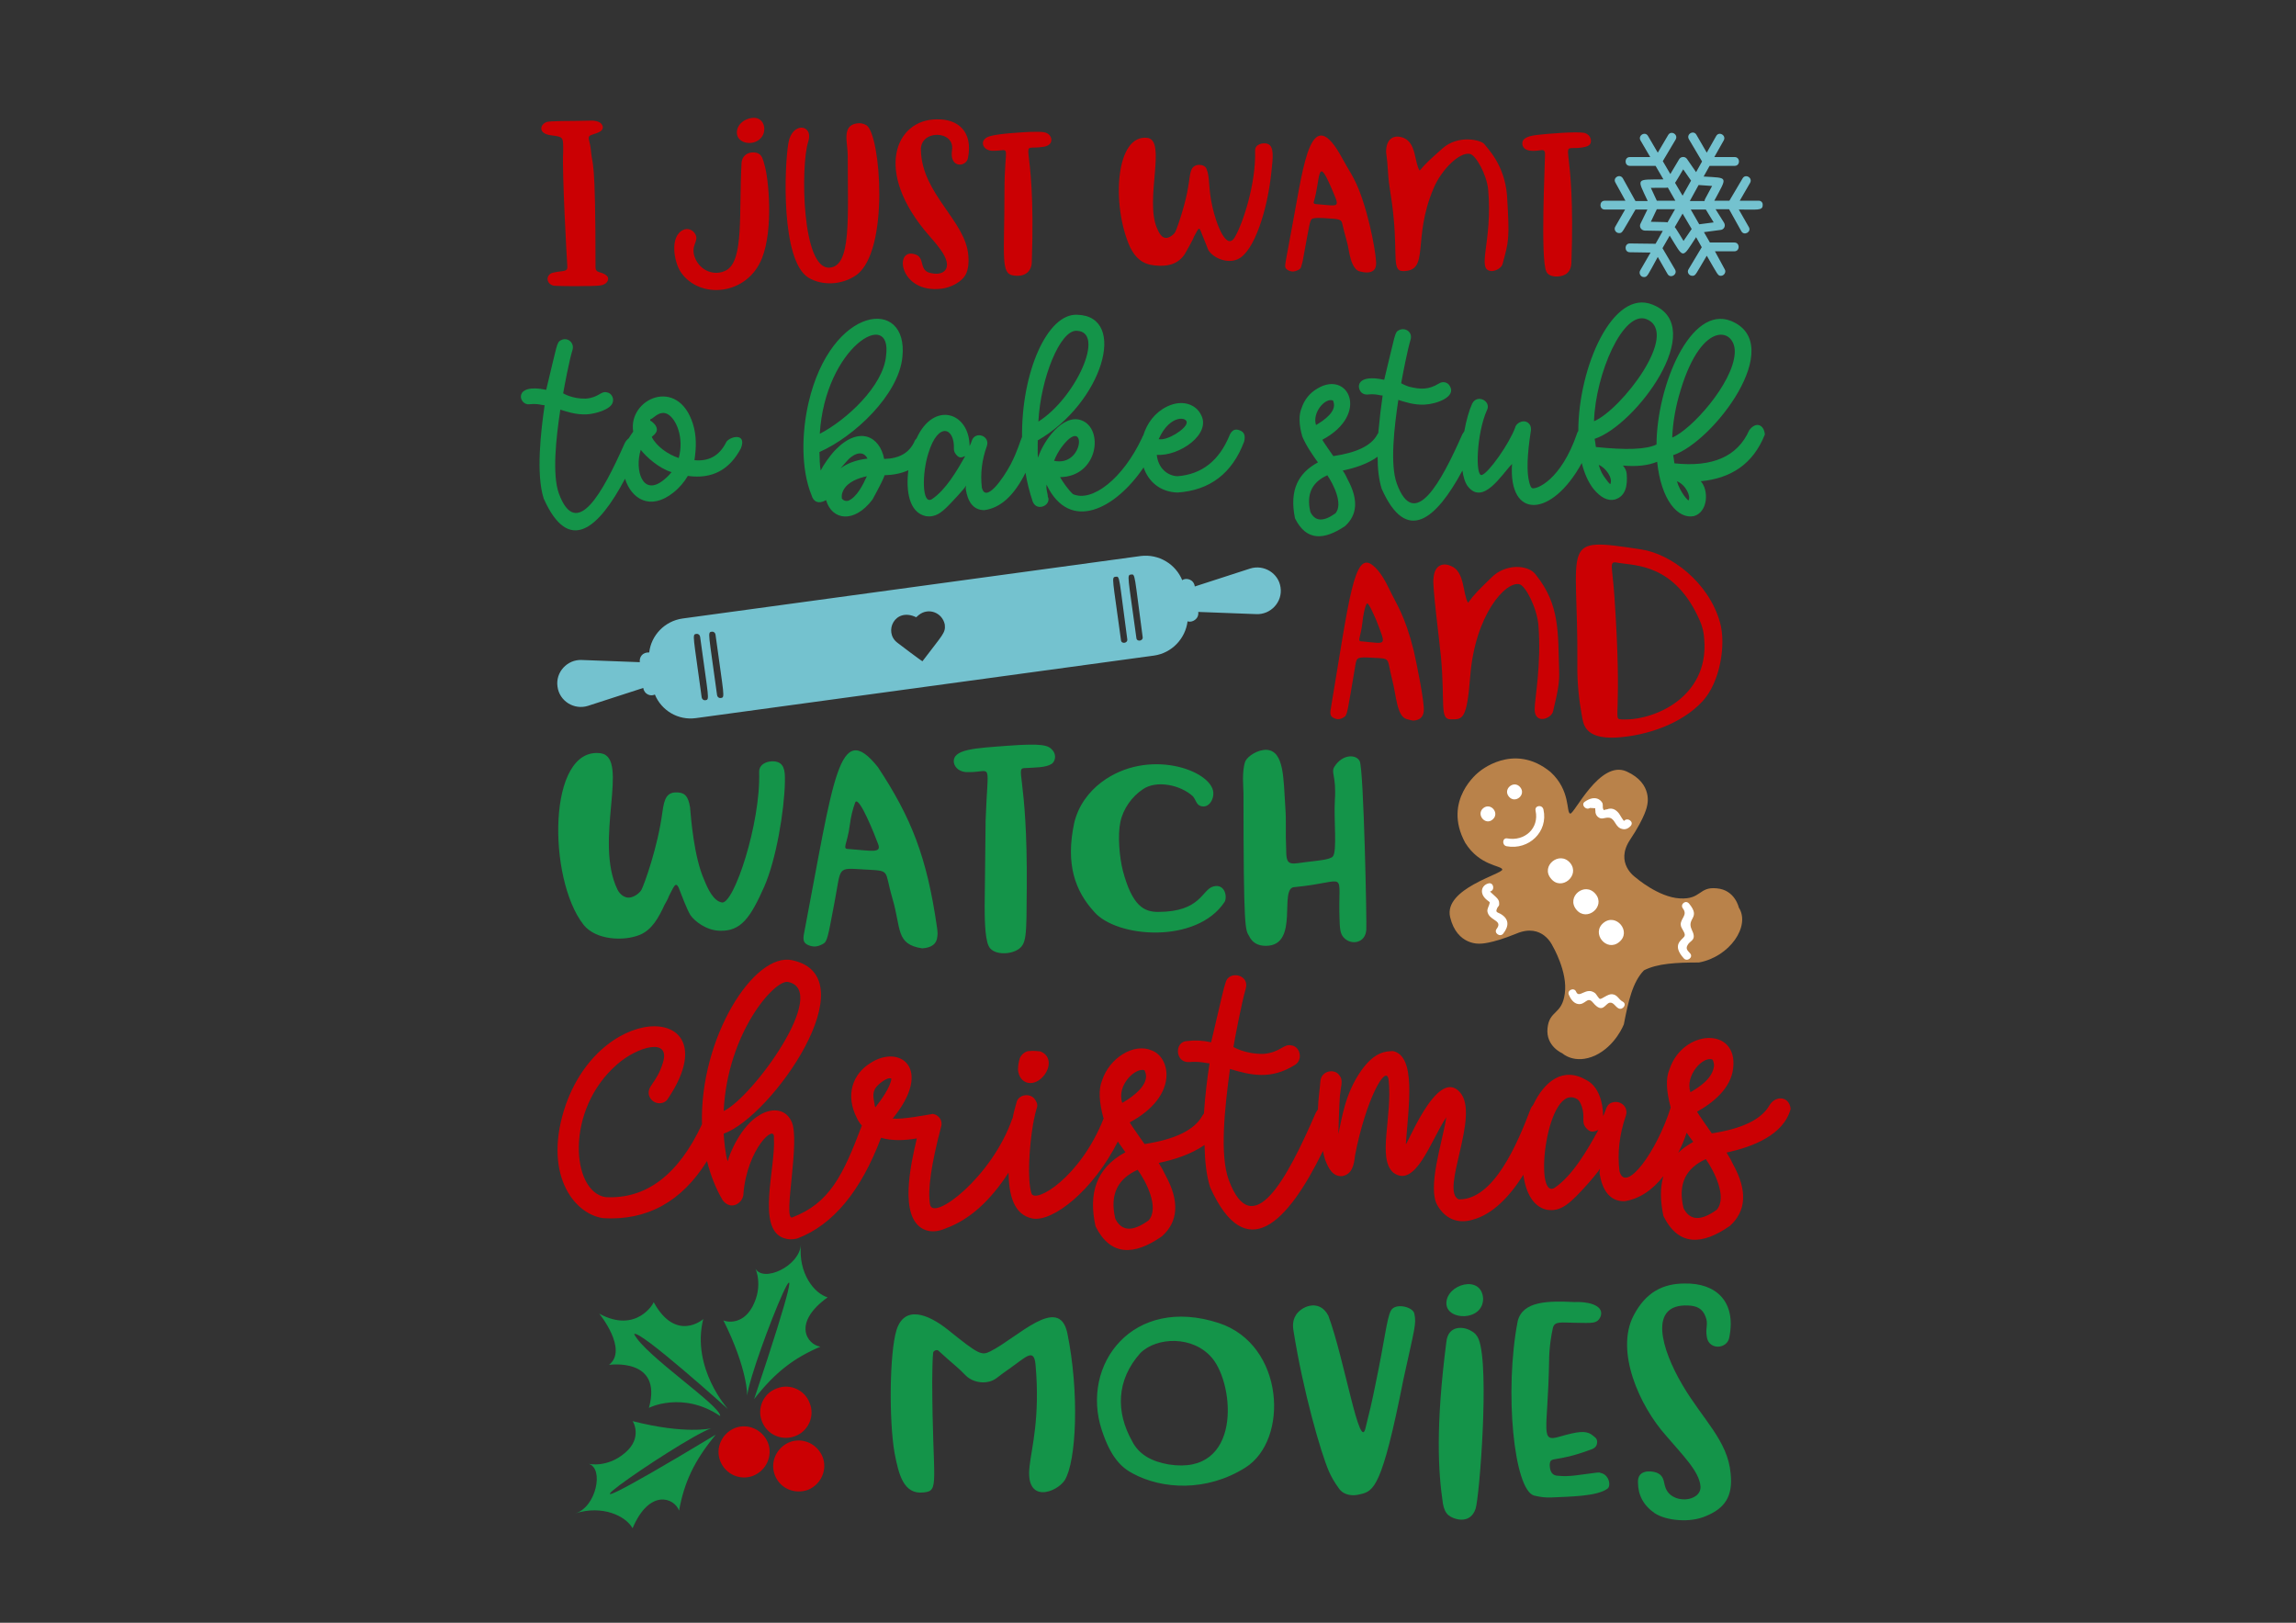 <?xml version="1.0" encoding="utf-8"?>
<!-- Generator: Adobe Illustrator 21.0.2, SVG Export Plug-In . SVG Version: 6.00 Build 0)  -->
<svg version="1.1" id="Layer_1" xmlns="http://www.w3.org/2000/svg" xmlns:xlink="http://www.w3.org/1999/xlink" x="0px" y="0px"
	 viewBox="0 0 731 516.6" style="enable-background:new 0 0 731 516.6;" xml:space="preserve">
<rect x="0" y="0" width="731" height="516.6" fill="#333333" stroke="none"/>
<style type="text/css">
	.st0{fill:#149449;}
	.st1{fill:#CB0003;}
	.st2{fill:#74C2CF;}
	.st3{fill:#B9824A;}
	.st4{fill:#FFFFFF;}
</style>
<g>
	<path class="st0" d="M394.7,137c-1.4-0.6-2.5-0.1-3.2,1.5c-3.3,8.1-8.8,12.5-16.6,13.1c-3.2-0.1-6.2-2.6-6.6-6.8
		c7.2,0.5,17.6-6.7,14-12.9c-1.5-3-5.7-4.9-10.7-2.5c-3.9,1.9-6.4,5.3-7.6,9.2c-0.2,0.2-0.3,0.5-0.4,0.8c-6.1,13-15.9,20.6-22,17.9
		c-1.5-1.4-3.1-3.7-4.1-5.4c12.2-0.2,14-15.5,6.8-18.1c-5.9-2.2-12.2,6.7-13.8,11.9c-0.2-0.8-0.1-3.3-0.1-5.5
		c20.5-11.8,28.9-39.5,12.6-40c-9.6-0.5-17.8,18.4-17.6,38.9c-0.7,1.5-1.3,4.2-3.6,8.7c-2.5,4.7-8,12.5-9.2,7.4
		c-0.5-4.4,0-8.8,1.6-13.2c1.1-3.3-3.7-4.9-4.8-1.7c-0.2,0.6-0.4,1.2-0.7,1.7c-0.1-10.9-11.5-14.4-16.9-2.4
		c-0.2,0.2-0.4,0.4-0.5,0.6c-1.7,4.1-5.2,5.8-9.8,5.9c-1.4-7.3-8-10.6-15.5-2.9c-2,2.1-4,5.1-4.7,6.6c-0.3-1.3-0.4-4.6-0.4-5.9
		c11.1-4.9,25.2-18.2,26.4-30.2c2.1-19.3-22.7-16.7-29.9,14.6c-2.1,9.1-2.5,20.9,1,29.4c0.5,1.8,2,3,4.6,1.5c1.9,6.5,9,7.5,14.8-0.2
		c2.4-4.4,3.7-7,3.8-7.7c2.9-0.1,5.4-0.6,7.6-1.6c-0.8,6.5,0.2,13.4,5.5,14.6c3.1,0.5,5-1.1,7.2-3.3c0.5-0.5,5.7-5.9,5.7-6.5
		c0,0.5-0.2,0.7-0.1,1.3c0.6,3.7,2.2,6.6,5.9,6.6c5.2-0.7,9.5-4.7,13.1-11.9c0.5,3.1,1.3,6.2,2.3,9.2c1.4,3.4,6.1,1,4.8-1.6
		c0-1.2-0.6-2-0.4-3.8c7.4,15.4,22,7.7,30.9-5.5c1.5,4.4,5.1,7.8,10.8,8c10.3-0.7,17.4-6.1,21.2-16.2
		C396.6,138.6,396.1,137.5,394.7,137z M377.8,134.7c-0.3,1.9-6.2,5.7-8.9,5.1C372.5,131.7,378.3,132.7,377.8,134.7z M342.8,105.3
		c9.4,0.3-0.5,21.6-12.2,28.9C331.3,120.5,337.5,105,342.8,105.3z M282.1,113.3c-0.9,9.6-12.6,20.4-21.1,24.8
		C262.7,110.4,284.2,97.7,282.1,113.3z M270.1,159.4c-0.8,0.2-1.5,0-2-0.6c-0.1,0-0.1-0.3-0.1-0.9c0-0.6,0.2-1.2,0.6-2
		c1.5-2.6,4.7-3.7,7.4-4.3C274.8,154.2,272.9,158.2,270.1,159.4z M267.6,149.1c0.8-0.9,1.5-1.7,2.1-2.4c1.5-1.8,4.9-3.9,6.5-0.7
		C272.6,146.4,269.7,147.5,267.6,149.1z M296.7,158.9c-3.2,2-3.2-8.2-1.1-14.7c3.1-10.1,8.4-8.1,8.1-1.3c0,0.6,0.2,1.2,0.7,1.8
		c0.9,1.1,1.5,1.1,2.9,0.5C304.7,149.8,301.1,156,296.7,158.9z M335.6,146.7c0.5-1.4,1.5-3.1,2.2-4.1
		C346,131.4,345.5,148.8,335.6,146.7z M561.9,138.3c-0.3-3.2-2.9-4.2-5-1.3c-3.7,8.3-11.6,11.8-23.8,10.5c-0.2-1.4-0.3-2.3-0.4-2.6
		c12.9-4.3,36.3-35.3,18.5-42.7c-13-5.3-23.7,20.7-23.8,39.3c-3.3,1.6-9.7,1.8-19.3,0.8c-0.2-1.4-0.3-2.2-0.4-2.6
		c13.1-4.3,36.3-35.6,18.5-42.7c-12.7-5.3-23.7,20-23.7,40.2c-0.1,0.1-0.2,0.3-0.3,0.5c-5.2,15.4-13.2,18.2-14.4,17.7
		c-0.3-0.1-0.6-0.7-0.9-1.8c-0.9-3.3-0.7-8.8,0.5-16.5c0.1-0.7,0-1.4-0.4-2c-1.4-1.9-4.2-0.7-4.6,1c-1.9,5.2-8.5,14.5-10.6,15.1
		c-2.2,0.7-1.7-13.3,1.6-20.6c1.5-2.9-3.1-5.3-4.7-2.1c-1,2.2-1.9,5.4-2.5,8.8c-0.2,0.3-0.4,0.6-0.6,0.9
		c-6.8,15.4-15.3,31.1-20.9,15.7c-2.2-6.1-0.8-18,0.5-26.6c1.6,0.5,4.9,1.7,8.4,1.5c3.9-0.2,10.1-2.5,8-5.9
		c-0.7-1.3-2.3-1.6-3.5-0.8c-3.3,2-5.8,1.9-9.5,1c-1.5-0.5-2.5-1.1-2.5-1.1c0.5-2.8,2-10.6,3-13.9c0.7-2.4-1.7-4-3.7-3
		c-1.4,0.7-1.1,1.1-4.7,15.8c-8.8-1.9-8.9,2.4-7.2,4.1c0.6,0.5,1.2,0.6,1.8,0.6c2.9-0.3,3.8,0.3,4.9,0.3c-0.5,3.4-1,7.6-1.4,12
		c-0.2,0.2-0.3,0.4-0.4,0.6c-1.9,3.4-6.5,5.6-13.9,6.7c0,0-3.5-5-3.5-5.2c15.2-8.1,8.3-22.3-1.6-16.3c-2.4,1.4-4.1,3.5-5,6.2
		c-0.9,2.1-0.9,5.1,0.2,9c1.2,2.9,3.2,5.8,5,8.3c-6.1,3.3-9.2,8.6-7.3,17.8c3.6,7.3,9.2,7,15.9,2.5c4-3.6,4.3-8.5,0.9-14.8
		c-0.4-0.9-0.9-1.9-1.6-2.9c3.8-0.8,7.9-2.1,11.1-4.4c0,3.8,0.4,7.4,1.3,10.2c7.9,17.8,17.3,9.8,25.7-5.8c0.3,2,0.8,3.8,1.7,5
		c4.9,6.3,10.9-3.9,14.1-7.1c-1.2,17.8,12.7,17.1,22.2-0.3c0.8,3.2,2,6,3.7,8.2c2.3,2.8,4.6,4,6.9,3.4c3.5-1.1,4-4.6,3.7-8.2
		c-0.1-1-0.5-1.8-1.2-2.6c4.3,0.4,8,0,10.9-1.2c1.3,12.4,6.7,18.3,11.7,17.3c4.5-1.3,4.8-8.2,2.2-11.1
		C550.9,152.3,558.1,147.9,561.9,138.3z M419,135.3c-1.3-3.9,2.9-8.8,5.4-7.8c0,0,0.1,0.2,0.2,0.6C425.5,131,421.6,133.8,419,135.3z
		 M425.2,163.4c-3.9,2.8-6.5,2.6-8-0.4c-1.4-5.9,0.7-9.6,5.4-11.7C424.5,154.1,427.7,160.4,425.2,163.4z M524.2,101.6
		c10.9,4.4-8.1,28.9-16.7,32.5C508,118.9,516.8,98.7,524.2,101.6z M512.7,154.1c-0.2,0.1-1.4-1.5-1.5-1.7c-0.9-1.1-1.7-2.6-2.2-4.4
		C511.1,148.8,513.6,152.1,512.7,154.1z M535.1,124.1c7-23,17.8-19.4,17.2-11.6c-0.6,9.6-13.8,24.3-19.9,26.8
		C532.6,134.3,533.5,129.3,535.1,124.1z M537.6,159.3c-0.2,0.1-2.7-2.6-3.7-6.1C536.7,154.3,538.4,158,537.6,159.3z M231.3,140.6
		c-2.3,4.7-5.8,6.3-10.2,5.9c0.6-4,0.7-7.8-0.5-11.6c-4.8-15.2-20.7-7.9-19,2.5c-0.5,0.7-1,1.4-1.4,2.1c-0.5,0.4-1,0.9-1.4,1.8
		c-6.8,15.3-15.3,31.1-20.9,15.7c-2.1-6-0.9-17.4,0.5-26.6c1.6,0.5,4.9,1.7,8.4,1.5c2.5-0.1,7.8-1.5,8.3-3.9
		c0.4-1.2-0.4-2.9-1.9-3.1c-1.9-0.5-2.6,1.7-6.7,2c-4.4,0.1-7.2-1.7-7.2-1.7c0.4-2.2,1.9-10.4,3-13.9c0.6-2.2-1.6-4.1-3.7-3
		c-1.4,0.7-1.2,1.4-4.7,15.8c-10.8-2.3-8.7,5-5.4,4.6c2.9-0.3,3.8,0.3,4.9,0.3c-1.2,8.2-2.8,21.9-0.3,29.7c8,18,17.5,9.6,25.9-6.3
		c2,6.4,8,10.3,15.4,4.4c1.9-1.5,3.4-3.3,4.6-5.3c7.8,1.1,13.3-2,16.9-8.8C237.8,137.8,232.7,138.8,231.3,140.6z M211.3,152.8
		c-6.8,5.5-9.3-3.3-7.3-9.6c1.7,2.2,5.8,5.9,9.8,7.1C213.1,151.2,212.3,152,211.3,152.8z M216.1,145.8c-3.4-1.1-7.1-3.7-8.6-6.7
		c1.2-1,2.2-2,1.3-3.5c-0.4-0.8-1.6-1.7-1.8-1.7c0-0.4,0.2-0.6,0.5-0.6c1.2-0.8,2.8-2.6,5-1.5C215.2,133.2,217.9,139.2,216.1,145.8z
		"/>
	<path class="st1" d="M449.9,229.4c-0.7-0.1-1.4-0.3-2.1-0.5c-3.1-0.9-3.3-7.8-4.5-12.3c-1.9-7.3-0.2-6.9-6.1-7.2
		c-5-0.3-5.2-0.1-5.6,1.9c-2.7,15.9-2.6,16.3-3.7,17c-1.2,0.8-2.2,0.8-3.2,0.3c-0.9-0.4-1.4-1-1-3c5.9-35.2,7.4-50.5,13.4-45.6
		c2.2,1.7,4,5,5.2,7.5c2.4,5.1,4.9,8.1,7.8,19.6c0.9,4,3.5,16.6,3.2,19.3C453.1,228.3,452,229.3,449.9,229.4z M435.3,192.1
		c-0.7,0.2-1.5,5.1-1.5,5.8c-0.6,5.5-2,6.3,0,6.3c7.8,0.7,7.6,1.7,4.4-6.7C438,197.1,435.9,192,435.3,192.1z M467.4,191.9
		c2.1-2.9,3.4-4.1,7.4-8c4.5-4.6,11.9-4.2,14.2-0.9c7.7,9.6,7,18.4,7.4,30.8c0.1,3.8-0.4,6.1-1.9,12.5c-0.4,2.5-5.9,4.5-5.9-0.5
		c0-3.4,2.2-14.2,1.2-26.8c-0.5-5.6-4.1-12.5-6-13c-4.5-1.1-14.2,9.9-15.7,29.2c-1.1,14.2-2.5,13.8-6.2,13.8
		c-3.6,0-1.8-4.8-3.1-19.6c-0.4-4.5-2.9-23.6-2.4-25.3c0.3-4.5,3.3-5,5.6-3.9C466.4,181.9,465.7,189.2,467.4,191.9z M522.5,174.9
		c9.4,1.4,21.5,10.4,25.1,23.2c2,7,0.1,19.1-5.6,25.2c-6.5,7-17.4,10.9-27.5,11.5c-10.4,0.5-10.4-4.7-10.9-7.2
		c-0.8-4.2-1.5-10.2-1.4-16.1C502.5,172.1,496.1,170.9,522.5,174.9z M542.6,203.6c-0.1-2.2-0.6-4.2-1.4-6
		c-7.9-18.1-20.5-17.5-25.8-18.4c-3.4-0.7-2.1,0.2-1.4,10.7c2.6,38.1-0.5,38.9,2,39.1C526.1,229.7,544.1,222.2,542.6,203.6z"/>
	<path class="st1" d="M183.7,91.1c-0.5,0-7.1,0-7.6-0.2c-2.4-0.7-2.3-3.6,0-4.1c3.4-0.8,4.8,0,4.5-2.4c-0.1-1.1-1.7-29.9-1.3-35.9
		c0-4.8,0.3-4.9-3.7-5.4c-4.4-0.5-3.7-3.4-1.7-4.2c1-0.5,7.4-0.3,14.4-0.5c1.5,0,3.3,0.4,3.6,1.9c0.3,1.8-2.6,2.2-3.7,2.7
		c-1.5,0.6-0.4,1.6-0.1,4.6c0.5,6,1.5,0.8,1.5,37.4c0,2.2,1.8,1.2,3.6,2.8c0.8,0.7,0.5,2.3-1.3,2.9C190.4,91.2,185.7,91,183.7,91.1
		L183.7,91.1z M242.6,82.2c-4.7,11.9-19.8,13.2-25.8,4.5c-2.2-3.2-3.7-11.4,0.7-13.5c1.4-0.7,3.1-0.1,3.9,1.4
		c1.2,2.3-1.6,3.4-0.2,7.3c1.7,4.5,6.5,6.1,10.1,4.1c5.6-3.2,3.9-18.3,4.8-34.2c0.3-3.3,3.8-3.8,5.4-2.9c1.1,0.6,1.4,1.7,1.9,3.6
		C244.7,56.7,246.3,72.9,242.6,82.2z M234.6,42.2c0-2.7,2.7-4.7,5.6-4.7c3.4,0.2,4.1,4.6,1.8,6.7C239.5,46.6,234.6,45.6,234.6,42.2z
		 M269.9,49.4c0-3.9-2-9.3,2.8-10.1c1.2-0.2,2.2,0,3.2,0.6c4.5,3,7.4,40.1-3.3,47.7c-4.6,3.2-10.9,3.4-15.2,0.8
		c-8.8-5.4-7.7-35.2-6.4-42.8c1.1-7,8.2-6.1,6.3-0.4c-2.4,7.3-2.1,40.6,6.8,40C271.1,84.8,269.9,69.6,269.9,49.4z M308.3,81.4
		c0.2,2.2,0,4.1-0.7,5.7c-1.2,2.7-5.1,4.5-7.8,4.8c-13.7,1.7-15.4-13.7-8.1-10.8c2.9,1.2,0.7,5.3,5,5.9c3.8,0.8,7.1-1.6,2.7-7.6
		c-1-1.4-2.5-3.2-3.6-4.4c-18-20.6-10.5-37,2.4-37c6.9-0.2,11.6,4,10,12.2c-0.4,3-6,3.6-5.1-2.4c1-6.4-10.2-6.6-9.9,0
		C293.5,61.8,307.5,70.3,308.3,81.4z M319.8,61.1c0-16,2.4-13.1-3.5-13.1c-3.5,0.2-5-3.7-0.9-4.7c2.8-0.8,10.4-1.2,12.3-1.3
		c4.2-0.1,5.5-0.1,6.5,1.1c0.9,1.1,0.9,3.1-1.8,3.6c-9.4,1.6-2.4-6.4-3.9,36.9c-0.2,3.4-2.9,4.6-5.8,4.1
		C318.5,87.2,319.8,81.7,319.8,61.1z M382.9,75.1c-1.2-3-0.9-3.2-2.8,0.3c0,0.4-2.8,5.4-3.1,5.8c-2.3,3.1-5.5,3.7-9.4,3.3
		c-3.9-0.4-6.1-2.4-7.8-5.8c-6-13.3-4.7-36.2,5.6-34.8c6,1-0.9,19.4,2.9,28.6c0.5,1.1,1.5,3.9,3.7,3.1c1.1-0.4,2-1.3,2.2-1.8
		c0.6-1.1,3.4-9.4,4.1-14.4c0.4-2,0.4-3.7,1-5.3c0.9-2.3,4.2-1.9,4.8-0.4c1.2,2.8,0.5,5.9,1.9,12.1c1.2,5.4,4.5,14.4,7.2,9.6
		c2.5-4.3,6.7-16.9,6.4-27.4c-0.1-2.2,2.7-2.7,4-2.2c2.1,0.8,1.7,4.3,1.2,8.8c-1.2,12.1-5.5,25.6-10.7,27.9
		c-3.2,1.5-7.7-0.2-9.4-2.9C384.2,78.4,383.7,77,382.9,75.1z M432.9,86.4c-1.9-0.5-2.8-3.4-3.2-5.3c-0.9-5.1-1.3-5.2-2.4-10.1
		c-0.3-1.3-1.6-1.3-4.8-1.5c-1.2-0.1-4.1-0.3-4.8,0.2c-0.7,0.5-0.8,1.8-2.8,12.6c-0.2,1.3-0.4,1.7-0.7,2.8c-0.2,0.7-1.5,1.2-2.2,1.3
		c-0.9,0.2-2.6-0.4-2.8-1.4c-0.1-1,0-1,2.5-14.6c3.4-18.1,5.7-38.5,15.7-19.9c2,3.7,3.4,5.4,5.2,9.8c3.7,9.3,5.8,22.2,5.5,24
		C438,86,436.7,87.4,432.9,86.4z M418.3,64.2c-0.2,0.5,0.1,0.8,1,0.8c7.6,0.6,7.4,1.5,4.3-5.8C419.3,49.3,420.4,57.3,418.3,64.2z
		 M452,54.3c2.1-2.5,3.3-3.5,7.2-7c5.1-4.6,12.5-2.7,13.4-1.4c1,1.4,6.4,6.5,7.2,16.3c0.9,14.3,0.5,14.6-1.4,21.8
		c-0.3,1.3-2.2,2.3-3.5,2.3c-5.1-0.3,0.4-9-1.1-26c-0.5-4.8-3.9-10.9-5.8-11.3c-3.3-0.7-9.1,5-11.6,11c-6.9,16.2-1,26.3-9.7,26.3
		c-3.5,0-1.8-4.6-3-17c-0.7-7.5-1.5-9.3-1.8-14.7c-0.1-2-0.3-4.1-0.6-6.2c0-4.3,2.5-5.7,5.6-4.5C451,45.6,450.3,51.9,452,54.3z
		 M491.9,49.3c0.1-0.9-0.2-1.7-1.2-1.5c-1.5,0.2-5.5,0.9-6-1.8c-0.3-2.3,2.5-2.8,5.2-3.1c2.6-0.3,12-1.1,14.5-0.6
		c2.3,0.6,2.7,3.2,1.4,4c-0.9,0.6-2.4,0.7-3.5,0.8c-6.4,0.3-0.6-3-2,36.7c-0.1,1.6-0.7,2.8-1.8,3.5c-1.8,1.1-5.4,1.1-6.2-0.9
		C490.4,82.3,491.9,52.2,491.9,49.3z"/>
	<path class="st0" d="M216,282.4c-1-1.8-1.5,0-3.1,3c0,0.3-1.1,2.3-1.3,2.6c-1.9,4.1-4,8-7.9,9.6c-5.1,2.1-14,1.7-17.9-3.2
		c-11.5-14.6-11.6-56.9,5.5-54.6c9.3,1.5-2.3,27.8,5.3,43.4c0.9,1.8,2.7,3,4.5,2.4c1.7-0.5,3-1.9,3.2-2.5c0.7-1.3,5.1-13.2,6.6-24.6
		c0.6-4.2,1.3-6.6,5.2-6.2c1.9,0.2,3,1.1,3.6,4.7c0.3,3.4,1.2,15.7,4.5,23.1c1.2,3,3,6.8,5.7,7.2c3.8,0.4,12.3-25.2,11.8-41.5
		c-0.1-3.2,4-3.9,5.9-3.2c2.5,0.9,2.3,4,2.3,6.3c-0.2,9.3-2.8,24.8-6.6,33.4c-4.4,9.9-7.4,14.2-14.1,14c-4.4-0.1-8.1-3.1-9.4-5
		C218.7,289.5,216.8,284.5,216,282.4z M293.6,301.9c-8.5-1.3-6.6-6.2-9.5-16c-2.7-9.2-0.3-8.6-8.8-9.1c-9-0.5-7.4-1.1-9.6,10.4
		c-2.2,11.6-2.3,12.5-3.7,13.3c-1.8,1-3.1,1-4.6,0.4c-1.4-0.6-1.9-1.4-1.4-3.8c9.5-49.6,11-68.5,23.5-52.9
		c10.7,16.2,15.6,28.7,18.8,50.9c0.3,1.9,0.2,2.5,0.1,3.2C298.2,300.5,296.6,301.7,293.6,301.9z M272.3,255.4
		c-0.9,2.4-1.4,4.7-1.7,7c-0.9,6.9-2.8,7.9-0.1,7.9c7,0.5,10.4,1.5,9-1.8C278.7,266.3,273.5,253.1,272.3,255.4z M313.8,261.1
		c0.7-19.3,2.3-15.3-5.2-15.3c-3,0.2-4.6-1.4-4.9-3c-0.6-4.4,6.9-4.6,17.2-5.4c10.9-0.8,12.8-0.2,14.2,1.4c1.4,1.6,0.8,3.7-0.3,4.4
		c-1.9,1.2-5.2,1.1-8.1,1.3c-4,0,0.5,1.1,0.2,38.3c-0.1,15.5,0,17.8-3,19.6c-2.7,1.6-8,1.6-9.2-1.4c-1.2-2.7-1.2-9.6-1.2-12.7
		C313.5,285.8,313.8,261.2,313.8,261.1z M357.5,277.2c3,11.3,6.8,13.1,11.2,13.1c13.7,0,13.9-7.1,17.6-8.1s4.5,3.3,3.6,4.9
		c-8.9,13.5-34.5,11.5-41.6,3.1c-6-6.6-9.1-15.1-6.3-28.2c1.3-5.5,4.6-9.9,8.7-13c14.8-11.1,35.1-3.8,35.6,3.3
		c0.2,2.1-1.4,5.1-4,4.3c-1.4-0.4-1.5-1.9-2.5-3.1c-3.9-3.6-11.6-5.3-16-2.2c-3.4,2.3-6.2,6.1-7.1,10.4
		C355.8,265.9,356.4,272.9,357.5,277.2z M435,296c-0.3,4.1-4.3,4.8-6.6,3c-1.5-1.2-1.8-2.5-1.9-5.9c-0.7-16.8,3.5-12.4-14.3-10.7
		c-5.3,0,1.8,18.7-9.2,18.7c-2.5,0-4.3-1-5.3-3.1c-1.2-2.1-1.8-1.2-1.8-45.5c0-1.6-0.6-7.1,0.6-10.2c0.8-1.6,3.9-3.7,6.8-3.6
		c5.6,0.4,5.3,9.3,5.9,17.9c0.4,5.7,0,7.3,0.3,14.1c0,5.6,1.5,4.2,8.3,3.5c1.4-0.2,5.5-0.5,6.5-1.5c1.5-1.5,0.3-11.8,0.7-18.1
		c0.5-7.8-1.4-8.6-0.1-10.6c2.5-3.9,6.8-4,8-1.7C434.2,244.9,435.2,294.7,435,296z"/>
	<path class="st1" d="M570.1,353c-0.4-4-4.7-4.4-6.7-1.2c-2.5,4.5-8.6,7.5-18.4,9c0,0-4.7-6.7-4.7-6.9c5.4-3,10.8-7.6,11.5-13.8
		c1.6-13.4-16.1-12.5-20.3,0.4c-1.2,2.8-1,6.8,0.4,12v0.1c-4.3,13.8-14.4,27.7-16.3,20.2c-0.7-5.8,0-11.7,2-17.5c1-2.8-1.5-5-4-4.4
		c-2.3,0.5-2.1,2.3-3.2,4.4c0-4.2-1.4-9.4-5.2-11.4c-7.5-4.5-13.5,0.3-17.1,7.9c-0.3,0.3-0.5,0.6-0.7,1c-4.3,11.4-11.9,29.3-23,29
		c-6-2.8,7-26.8,0.4-34.1c-7.4-8.5-17.6,19.1-17.2,16.3c0.9-12.2,3.3-27.8-4.1-29.4c-2.1,0.1-5.7,0-10.1,6.2
		c-5.3,7.5-6.2,15.6-7.3,20.2c0-0.1,0.3-9.8,0.5-12.2c0.1-0.6,0.2-1.3,0.3-2.2c0.3-1.8,0.5-3.2-0.5-4.3c-1.4-2.2-5.7-1.5-6,1.8
		c-0.2,2.7-0.7,5.7-0.8,9.1c-0.3,0.4-0.6,0.8-0.8,1.3c-8.8,20.3-20,41.6-27.6,21.1c-2.9-7.9-1.3-22.8,0.4-35.3
		c6.7,2,13,3.5,20.7-1.3c2.6-1.6,1.7-5.8-1.1-6.2c-2.6-0.6-3.4,2.2-8.9,2.7c-5.9,0.1-9.6-2.2-9.6-2.2c0.6-3.5,2.6-14,3.9-18.5
		c1.4-4.6-5.4-6-6.4-2c-0.6,1.7-1.4,5.4-4.6,19c-2.7-0.6-5.2-0.7-7.6-0.4c-4.2,0.1-3.9,7,0.6,6.7c3.6-0.3,5.4,0.4,6.5,0.4
		c-0.7,4.4-1.4,10.1-1.8,16c-0.2,0.2-0.3,0.4-0.5,0.7c-2.5,4.5-8.6,7.5-18.4,9c0,0-4.7-6.6-4.7-6.9c15.6-8.4,13-20.7,7-22.9
		c-5.7-2.5-13.5,2.4-15.8,9.5c-1.2,2.8-1,6.8,0.4,12c0.1,0,0.1,0.1,0.1,0.1c-7.5,19-21.9,27.3-23,23.9c-1.4-4.4-0.7-14.9,0.5-22
		v-0.1c0.1-0.3,0.2-0.7,0.2-1c0.3-1.5,0.6-2.8,0.9-3.8c0.4-0.9,0.3-1.8-0.3-2.7c-1.4-2.6-5.6-2-6.1,0.8c-0.4,1.5-0.9,3.1-1.2,4.9
		c-0.1,0.1-0.1,0.1-0.1,0.1c-6.5,18.7-25.3,32.9-26.2,27.3c-0.8-4.6,0.4-12.8,3.5-24.6c0.7-2-0.7-3.9-2.6-4.2
		c-2.3,0.4-9.7,1.8-12.8,1.5c13.1-16,2.2-23.9-7.2-17.6c-5.3,3.3-8.1,9.9-4.1,17.6c0.4,0.8,0.9,1.6,1.5,2.2
		c-6,15.9-10.3,24.8-22.3,29.3c-2.8,0.1,2.8-24.6-0.1-30.6c-2.1-4.5-6.9-4.1-10.2-2c-5.8,3.3-9.6,12.3-10.1,14.7
		c-0.7-1.7-1.2-7-1.3-8.8c15.3-5.4,46.4-49.9,21.9-55.2c-12.2-2.8-29.6,24.8-28.8,52.2c-7.5,16.1-17.8,23.9-30.7,23.2
		c-10.9-1.7-13-27.7,3.6-42.2c6.4-5.7,17.4-8.9,14.6-0.4c-2,6.4-5,7.1-4.4,10.1c0.9,3.1,4.8,3.4,6.1,1.1
		c19.9-29.7-20.3-32.2-32.5,1.8c-7.6,21.8,2.3,35,11.9,36.3c13.9,0.8,24.9-5.2,33-18.2c1.1,4.4,2.7,8.6,5,12.5
		c2.8,3.6,6.7,0.6,6.6-2.2c1.2-14.2,10.2-22.5,9.7-17.6c0.6,9.5-5.6,28.6,3,31.8c1.4,0.5,2.9,0.6,4.6,0.1c11.2-4.3,20.1-15,26.5-32
		c3.4,1,7.4,0.9,11.4,0.2c-2,8.5-5.7,25,2.1,28.9c2.1,1,4.5,0.9,7.2-0.3c7.4-2.7,14-8.6,19.9-17.7c0.1,7,1.6,13.4,7.6,14.6
		c6.5,1.2,19.3-8.9,27.2-24.5c0.8,1.1,1.6,2.3,2.4,3.4c-9.4,5.1-11.8,13.2-9.5,23.6c4.8,9.6,12.3,9.3,21.1,3.2
		c5.3-4.7,5.7-11.3,1.1-19.6c-0.5-1.1-1.2-2.4-2.1-3.8c5-1,10.4-2.8,14.6-5.7c0.1,5.1,0.6,9.8,1.8,13.5c11.3,25,24.6,11.5,35.9-11.6
		c0.2,0.9,0.4,1.9,0.7,2.8c1,2.6,2.4,5.5,5.5,5.2c3-0.6,3.7-3.4,4-6.5c3.4-17.7,9.9-29.5,10.7-24.2c1.3,11.8-3.7,25,1.5,29.6
		c7.1,5.2,12-10.4,16.8-17.5c0-0.2,0.1-0.1,0,0.3c-1.2,7.6-6.1,22.1-2.7,27.7c2.4,4.1,6.3,5.9,11.1,4.5c6.5-1.7,11.9-7.5,16.2-14.3
		c0.8,5.7,3.1,10.1,7.4,11.1c4.7,0.8,7.6-2.1,13.1-8.2c0.3-0.3,3.9-4.5,3.9-4.9c0,0.6-0.2,0.9-0.1,1.7c0.8,4.8,3,8.8,7.9,8.7
		c4.6-0.7,8.8-3.4,12.4-8c-1.1,3.7-1,8,0,12.7c4.8,9.7,12.3,9.3,21.1,3.2c5.3-4.7,5.7-11.3,1.1-19.6c-0.5-1.1-1.2-2.4-2.1-3.8
		C558.1,365.1,567.9,361.3,570.1,353z M250.9,312.6c13.4,2.7-11.2,36.7-20.5,41.1C231.6,328.7,246.7,311.7,250.9,312.6z
		 M278.7,352.5c-0.1-0.1-0.3-0.9-0.5-2.4c-0.3-1.5-0.1-2.8,0.6-3.8c0.7-1.1,3.9-3.7,5-2.9C283.5,346.1,280.4,350.4,278.7,352.5z
		 M357.3,351.1c-1.9-5.8,4.4-11.4,7.1-10.4c0,0.1,0.1,0.3,0.3,0.8C365.9,345.3,360.8,349.1,357.3,351.1z M365.7,388.5
		c-5.1,3.7-8.6,3.5-10.6-0.5c-1.9-7.9,0.9-12.8,7.1-15.6C364.9,376.1,369.2,384.5,365.7,388.5z M495,378.1c-7,4.4-2.5-34.4,7.3-28.1
		c0.5,0.4,0.9,1.1,1.3,2.2c1.2,3.7-0.3,4.9,1.4,6.9c1.3,1.4,2,1.4,3.9,0.6C505.3,366.3,500.6,374.3,495,378.1z M545.2,337.3
		c0.2,0.2,0.6,1.3,0.5,2.1c-0.5,3.8-4.2,6.4-7.5,8.3C536.4,342.4,542.2,336.1,545.2,337.3z M537,360.6c0.7,1,1.4,2,2.1,2.9
		c-1.9,1.1-3.5,2.2-4.8,3.5C535.3,365.1,536.2,363,537,360.6z M546.6,385.1c-5.1,3.7-8.6,3.5-10.6-0.5c-1.9-7.9,0.9-12.8,7.1-15.6
		C545.7,372.7,550,381.1,546.6,385.1z M324.1,340.5c0-0.7,0.1-1.7,0.4-3c0.4-1.9,2.3-3.1,3.5-2.9c0.2-0.1,1.3-0.1,3.2,0.1
		c3.2,1.2,3.4,4.6,1.4,7.4C329.4,346.4,324.5,345.3,324.1,340.5z"/>
	<path class="st0" d="M285.4,423.5c2.5-8.1,10-5.3,16.5-0.1c9.7,7.8,10.6,8.2,13.4,6.8c8.6-4.3,21.8-18.2,24.5-5.9
		c3.9,19,2.9,40.9-0.8,46.9c-2.5,3.9-12.7,7.8-11.2-4.5c0.6-5.6,3.4-15.4,1.9-32.2c-0.5-5.5-2.9-2.6-8.3,1.2c-1.3,0.9-2.7,1.9-4.1,3
		c-2.9,2.2-7.4,1.6-9.8-0.8c-3-3.1-3.6-3.2-8.7-7.9c-0.5-0.5-1.6,0-1.7,0.6c-0.2,1.2-0.3,7.1-0.3,9.2c0.1,32.3,2.5,34.8-2.7,35.3
		c-6.5,0.8-8-5.9-9.3-12.6C283,452,283.2,430.9,285.4,423.5z M388.1,421.2c20.9,6.9,22.4,37.2,8.4,46c-12.4,7.8-26.5,6.9-35.8,1.9
		c-3.6-1.9-7-5-9.9-13.8C343.9,434.4,360.7,412.2,388.1,421.2z M385.9,432.3c-6.1-7.2-17.6-6.7-22.8-1.6c-7.8,8.7-7.8,18.9-2.7,28
		c2.3,4.6,6.6,6.6,11.7,7.5C395.4,469.9,393.2,441,385.9,432.3z M434.8,454.4c1.1-4.3,2.1-8.6,3-13.1c3.2-15.3,3.7-21.5,5-24
		c1.3-2.7,7.1-1.3,7.5,0.9c0.7,3.3,0.1,4.5-3.5,21c-6.8,34.4-9.4,35.5-13.8,36.5c-2.2,0.6-5,0.4-6.6-1.7c-1.6-2.2-2.5-3.8-3.3-5.6
		c-2.5-5.7-8.2-25.3-11.3-44.9c-0.3-1.7-0.1-3.3,0.6-4.5c1.4-2.9,7.5-5.9,10.5-0.2C428,432.4,433,463.1,434.8,454.4z M470.8,426.4
		c3.5,8.9,0.2,50.3-1,53.9c-1.8,5.3-7.2,3.3-8.7,2c-0.9-0.8-1.4-2-1.7-3.6c-1.5-10.1-2.4-24.4,1.1-51.6c0.6-5.3,5.5-4.9,7.9-3.4
		C469.6,424.3,470.4,425.3,470.8,426.4z M460.5,414.9c0-6.1,11.2-9.3,11.7-1.5C472.2,420.7,460.5,420.5,460.5,414.9z M496.7,457.3
		c5.6-1.6,8-1.9,9.9-0.7c1,0.8,1.9,1.2,1.9,2.4c0,1.4-0.8,2.1-2.1,2.5c-11.6,4.3-12.7,1.9-13,4.7c0,2.4,0.9,3.6,2.7,3.6
		c1.8,0.2,3.6,0.1,5.4-0.1c8-1,7.4-1.1,8.1-0.8c2.7,0.5,3.4,4.1,2.2,5c-3.4,2.5-12,2.5-17.7,2.8c-1.8,0.1-3.7-0.1-5.7-0.6
		c-6.4-1.9-9.5-33.2-5.2-55.5c1.6-6.5,9.8-6.5,18.1-6.1c3.5-0.2,9.3,0.7,8.4,4.3c-1,2.9-3.1,2.3-8.1,2.3c-4.3,0-6.7-0.7-7.2,1.7
		c-0.4,1.7-1.2,6-1.2,10.7C492.8,455.9,490.1,459.3,496.7,457.3z M535.6,440.8c6.5,11.1,14.5,17.8,15.4,28.3
		c0.8,7.4-2,11.1-7.8,13.5c-5.1,2.3-12.8,1.5-16.4-0.9c-3.6-2.5-5.3-5.8-5.3-9.8c-0.2-4,4-3.8,5.9-3.1c2.5,1,2.2,2.9,2.8,4.6
		c1.8,5.7,11.5,4.8,11.2-0.2c-0.3-4.8-6.1-10.4-10.9-16.1c-8.6-9.6-16.3-27-10.4-38.3c3.9-7.5,9.4-10.2,16.3-10.2
		c9.9-0.2,16.4,5.7,14.2,17c-0.5,3.9-6.6,4.4-7.2-0.1c-0.5-3.1,0.6-3.8-0.4-6.4s-2.9-3.4-5.5-3.5C524.7,415,528.9,429.4,535.6,440.8
		z"/>
	<path class="st2" d="M398,181l-17.6,5.7c-0.3-2.3-2.8-2.9-4-2c-2.1-5.1-7.4-8.4-13.2-7.7l-145.9,19.9c-5.7,0.8-10,5.4-10.6,10.8
		c-2.1-0.1-3.2,1.4-3,3.1l-18.5-0.7c-4.6-0.2-8.4,3.9-7.7,8.5c0.6,4.6,5.3,7.5,9.7,6.1l17.6-5.7c0.3,2,2.3,2.8,3.7,2.1
		c2.1,5.1,7.4,8.3,13.1,7.5l145.8-19.9c5.7-0.8,10-5.4,10.7-10.9c1.4,0.5,3.7-0.7,3.4-3l18.5,0.7c4.6,0.2,8.4-3.9,7.7-8.5
		C407.1,182.5,402.4,179.6,398,181z M224.6,222.9c-0.6,0.1-1.1-0.3-1.2-0.9c-2.7-20-3.1-20-1.7-20.2c0.6-0.1,1.1,0.3,1.2,0.9
		C225.6,222.6,226,222.7,224.6,222.9z M229.5,222.2c-0.6,0.1-1.1-0.3-1.2-0.9c-2.7-20-3.1-20-1.7-20.2c0.6-0.1,1.1,0.3,1.2,0.9
		C230.5,221.9,230.9,222,229.5,222.2z M293.7,210.5c-0.1,0.1-7.9-5.8-8-5.9c-4.5-3.4-0.8-11.4,6-8.1c0.3-0.2,0.5-0.5,0.8-0.7
		c3.1-2.5,7.5-0.8,8.3,3C301.1,201.5,300.2,201.9,293.7,210.5z M358.9,203.5c0.2,1.3-1.9,1.6-2,0.3c-2.7-20-3.1-20-1.7-20.2
		C356.6,183.4,356.2,183.5,358.9,203.5z M363.8,202.8c0.2,1.3-1.9,1.6-2,0.3c-2.7-20-3.1-20-1.7-20.2
		C361.5,182.7,361.1,182.8,363.8,202.8z"/>
	<path class="st2" d="M560,63.9h-6.1l3.3-5.7c0.9-1.6-1.5-3-2.4-1.4l-4.2,7.1h-4.8c4.2-7.9,4.6-7.2-3.4-7.7l1.9-3.4h8
		c1.8,0,1.8-2.8,0-2.8h-6.5l3-5.3c0.9-1.6-1.5-3-2.4-1.4l-3,5.3l-3.3-5.7c-0.9-1.6-3.3-0.2-2.4,1.4l4.2,7.1l-1.9,3.4l-2.9-4.2
		c-0.6-0.9-2-0.8-2.5,0.1l-2.8,4.7l-2.4-4.1l4.1-6.9c0.9-1.6-1.5-3-2.4-1.4l-3.3,5.6l-3.1-5.3c-0.9-1.6-3.3-0.2-2.4,1.4l3.1,5.3
		h-6.5c-1.8,0-1.8,2.8,0,2.8h8.2l2.5,4.3c-8.9,0.1-8.5-0.6-5,6.9h-3.9l-4-7.2c-0.9-1.6-3.3-0.3-2.4,1.3l3.2,5.8h-6.6
		c-1.8,0-1.8,2.8,0,2.8h6.5l-3.1,5.4c-0.6,0.9,0.1,2.1,1.2,2.1s0.9-0.2,5.2-7.5h3.8l-2.2,4.5c-0.5,1,0.2,2.1,1.3,2.2l5.8,0.1
		l-2.3,4.1l-8.2-0.1c-1.8,0-1.8,2.8,0,2.8l6.6,0.1l-3.3,5.7c-0.5,0.9,0.1,2.1,1.2,2.1s1.1-0.4,4.4-6.4l3.1,5.4
		c0.9,1.6,3.3,0.2,2.4-1.4l-4-6.8l2.3-4c4.6,7.5,3.8,7.5,8.4,0.5l1.8,3.2l-4.2,7c-0.6,0.9,0.1,2.1,1.2,2.1s1-0.4,4.6-6.4
		c3.5,6,3.5,6.4,4.5,6.4s1.8-1.2,1.2-2.1L546,80h6.2c1.8,0,1.8-2.8,0-2.8h-7.8l-1.9-3.3l5.3-0.7c1.1-0.1,1.7-1.3,1.1-2.3l-2.7-4.3
		h4.3l3.9,7c0.9,1.6,3.3,0.2,2.4-1.3l-3.2-5.6c5.9,0,7.6,0.4,7.6-1.4C561.3,64.5,560.7,63.9,560,63.9z M540.8,58.9l4.3,0.3
		c-2.4,4.5-2.4,4.3-2.4,4.8H538L540.8,58.9z M535.9,53.9l2.5,3.6l-2.7,4.8l-2.4-4.1C533.5,58,535.8,54.1,535.9,53.9z M531,59.7
		l2.4,4.2h-5.9l-1.9-4.1C530.7,59.8,530.6,59.8,531,59.7z M530.9,70.8c-0.4-0.1-0.2-0.1-5.3-0.2l1.9-4h5.8L530.9,70.8z M536,76.7
		c-0.2-0.3-2.5-4.2-2.8-4.4l2.5-4.3l2.9,4.9L536,76.7z M541,71.4l-2.7-4.7h4.8l2.5,4.1L541,71.4z"/>
	<g>
		<path class="st3" d="M534.8,286c-6.9-0.4-14.1-6.7-14.1-6.7s-6.7-4.5-1.7-12s5.4-10.8,5.4-10.8s2.1-7-6.5-10.9
			c-8.6-3.9-16.8,13.9-18,13.4c-1.3-0.4,0.2-7.3-6.2-13.2c-11.9-9.8-22.9,0-22.9,0l0,0l0,0c0,0-11.7,8.9-4.3,22.5
			c4.6,7.4,11.6,7.2,11.8,8.5c0.2,1.4-18.8,6.1-16.6,15.2c2.2,9.1,9.5,8.4,9.5,8.4s3.3,0.2,11.6-3.2c8.3-3.5,11.5,3.9,11.5,3.9
			s4.9,8.3,3.9,15.2c-0.9,6.8-4.9,5.2-5.5,11s4.7,8,4.7,8s3.9,3.7,10.5,0.7c6.5-3.1,9.1-9.9,9.1-9.9c1.4-7.3,2.8-13.5,6.4-17.2
			c4.3-2.2,10.3-2.5,17.5-2.5c9.8-1.8,16.5-11.6,12.7-17.5c0,0-1.2-5.6-7-6.1C540.8,282.2,541.7,286.4,534.8,286z"/>
		<path class="st4" d="M499.9,274.7c3.3,4-2.8,9.1-6.1,5C490.4,275.7,496.5,270.7,499.9,274.7z M501.9,289.6c3.3,4,9.4-1,6.1-5
			C504.6,280.5,498.5,285.5,501.9,289.6z M510.5,293.8c-4,3.3,1,9.4,5,6.1C519.6,296.6,514.5,290.5,510.5,293.8z"/>
		<path class="st4" d="M474.4,283.8c-0.1,0,2.1,1.9,2.3,2.2c0.4,0.5,0.6,0.9,0.6,1.5c0.1,1.1-0.4,0.9-0.7,1.8
			c-0.5,1.1,0.1,1.1,1.1,1.6c2.8,1.6,2.8,3.9,0.9,6.3c-1,1.3-3.1-0.2-2.1-1.5c1.9-2.5-1.5-2.6-2.6-4.6c-0.7-1.3-0.2-1.9,0.2-3
			c0.4-1.2,0.2-0.8-0.7-1.6c-2.6-2.1-1.7-4.8,0.6-5.3C475.6,280.9,476,283.5,474.4,283.8z M517.1,261.3c-0.2,0.2-1.5-2.2-1.7-2.4
			c-0.9-1.1-1.9-1.7-3.3-1.4c-0.3,0.1-0.5,0.2-0.8,0.2c-0.8,0.1-0.5,0.5-0.9-0.2c-0.2-0.4,0-1.2-0.2-1.8c-0.5-1.1-2.4-2.7-5.6-0.5
			c-1.4,0.9,0.3,2.9,1.6,2c0.6,0,1.1,0.1,1.7,0.1c0,0.2,0,0.4,0,0.6c0.1,0.2,0,0.6,0.1,0.9c0.1,0.5,0.4,1,0.8,1.3
			c1.1,0.9,1.9,0.2,3.1,0.2c2.2-0.1,2.2,2.6,4,3.4c1.3,0.6,2.4,0.2,3.3-0.8C520.3,261.6,518.2,260.1,517.1,261.3z M516.7,318.9
			c-1.4-0.7-1.7-2.3-3.5-2.4c-1.3-0.1-3.2,1.6-3.8,1.5c-0.4-0.1-1.1-1.4-1.5-1.8c-2.9-2.3-5.1,1.9-6.1-0.5c-0.6-1.5-3-0.5-2.3,1
			c0.5,1.2,1.4,2.6,2.8,2.9c2.5,0.5,3-2.7,4.9-0.4c3.1,3.7,3.8,0.3,5.3,0c1.2-0.2,1.8,1.3,2.8,1.8
			C516.6,321.7,518.1,319.7,516.7,318.9z M535.8,289.2c1.6,2.1-0.7,3.1-0.7,5.1c0,1.4,1.9,2.8,1.1,3.9c-0.8,1.1-4,2.6-0.1,6.9
			c1.1,1.2,3.1-0.4,2-1.6c-1-1.1-1.6-1.6-0.5-3.1c0.9-1.1,2.6-1.3,1-4.5c-1.7-3.7,3-3.6-0.8-8.2
			C536.7,286.3,534.8,287.9,535.8,289.2z M475.2,260.9c2.4-2-0.6-5.6-3-3.6C469.9,259.3,472.9,262.9,475.2,260.9z M484,250.6
			c-2-2.4-5.6,0.6-3.6,3S486,253,484,250.6z M488.9,258.1c1.2,5.6-3.5,9.8-9,8.8c-1.6-0.3-1.8,2.2-0.2,2.5c7,1.3,13.3-4.6,11.7-11.7
			C491,256,488.5,256.4,488.9,258.1z"/>
	</g>
	<g>
		<path class="st0" d="M201.9,424.7c3.3,6.7,27.7,22.9,27.4,26.1c-11.9-8.1-22.9-2.6-22.7-2.6c4.5-16.2-12.7-13.7-12.7-13.7
			c6.2-4.9-3.1-16.3-3.1-16.3c11.9,6.5,17.5-3.5,17.3-3.7c7.1,13,15.8,5.5,15.8,5.4c-3.9,15.7,7.9,28.7,7.9,28.7
			S203.4,423,201.9,424.7z M240.1,445.4c6.7-8.6,12.7-13.1,21.1-16.7c-4.2-0.6-9.1-7.5,2.3-15.7c-4.2-1.2-9.4-7.6-8.5-16.8
			c-0.5,7-12.1,12.2-14.5,7.6c0,0,2.6,5.5-0.9,12.1s-9.3,4.6-9.3,4.4c7.8,15.6,7.6,24,7.6,24C239,433.8,266,368.2,240.1,445.4z
			 M226.4,454.7c0,0-8.2,2-25-2.3c0.1,0,3.3,5.3-2.4,10.1c-5.7,4.9-11.6,3.5-11.6,3.5c5,1.4,2.4,13.9-4.3,15.8
			c8.7-2.8,16.1,0.8,18.3,4.7c5.4-12.7,13.3-9.7,14.8-5.6c1.6-8.9,4.8-15.9,11.7-24.2C158.2,498.7,216.5,458.2,226.4,454.7z"/>
		<path class="st1" d="M242.6,452.5c-1.7-4.2,0.5-9,4.7-10.5c4.2-1.7,9,0.5,10.5,4.7c1.7,4.2-0.5,9-4.7,10.5
			C248.9,458.8,244.2,456.7,242.6,452.5z M257.2,474.3c4.2-1.7,6.3-6.4,4.7-10.5c-1.7-4.2-6.4-6.3-10.5-4.7
			c-4.2,1.7-6.3,6.4-4.7,10.5C248.3,473.8,252.9,475.8,257.2,474.3z M239.8,469.8c4.2-1.7,6.3-6.4,4.7-10.5
			c-1.7-4.2-6.4-6.3-10.5-4.7c-4.2,1.7-6.3,6.4-4.7,10.5C231,469.4,235.7,471.4,239.8,469.8z"/>
	</g>
</g>
</svg>
